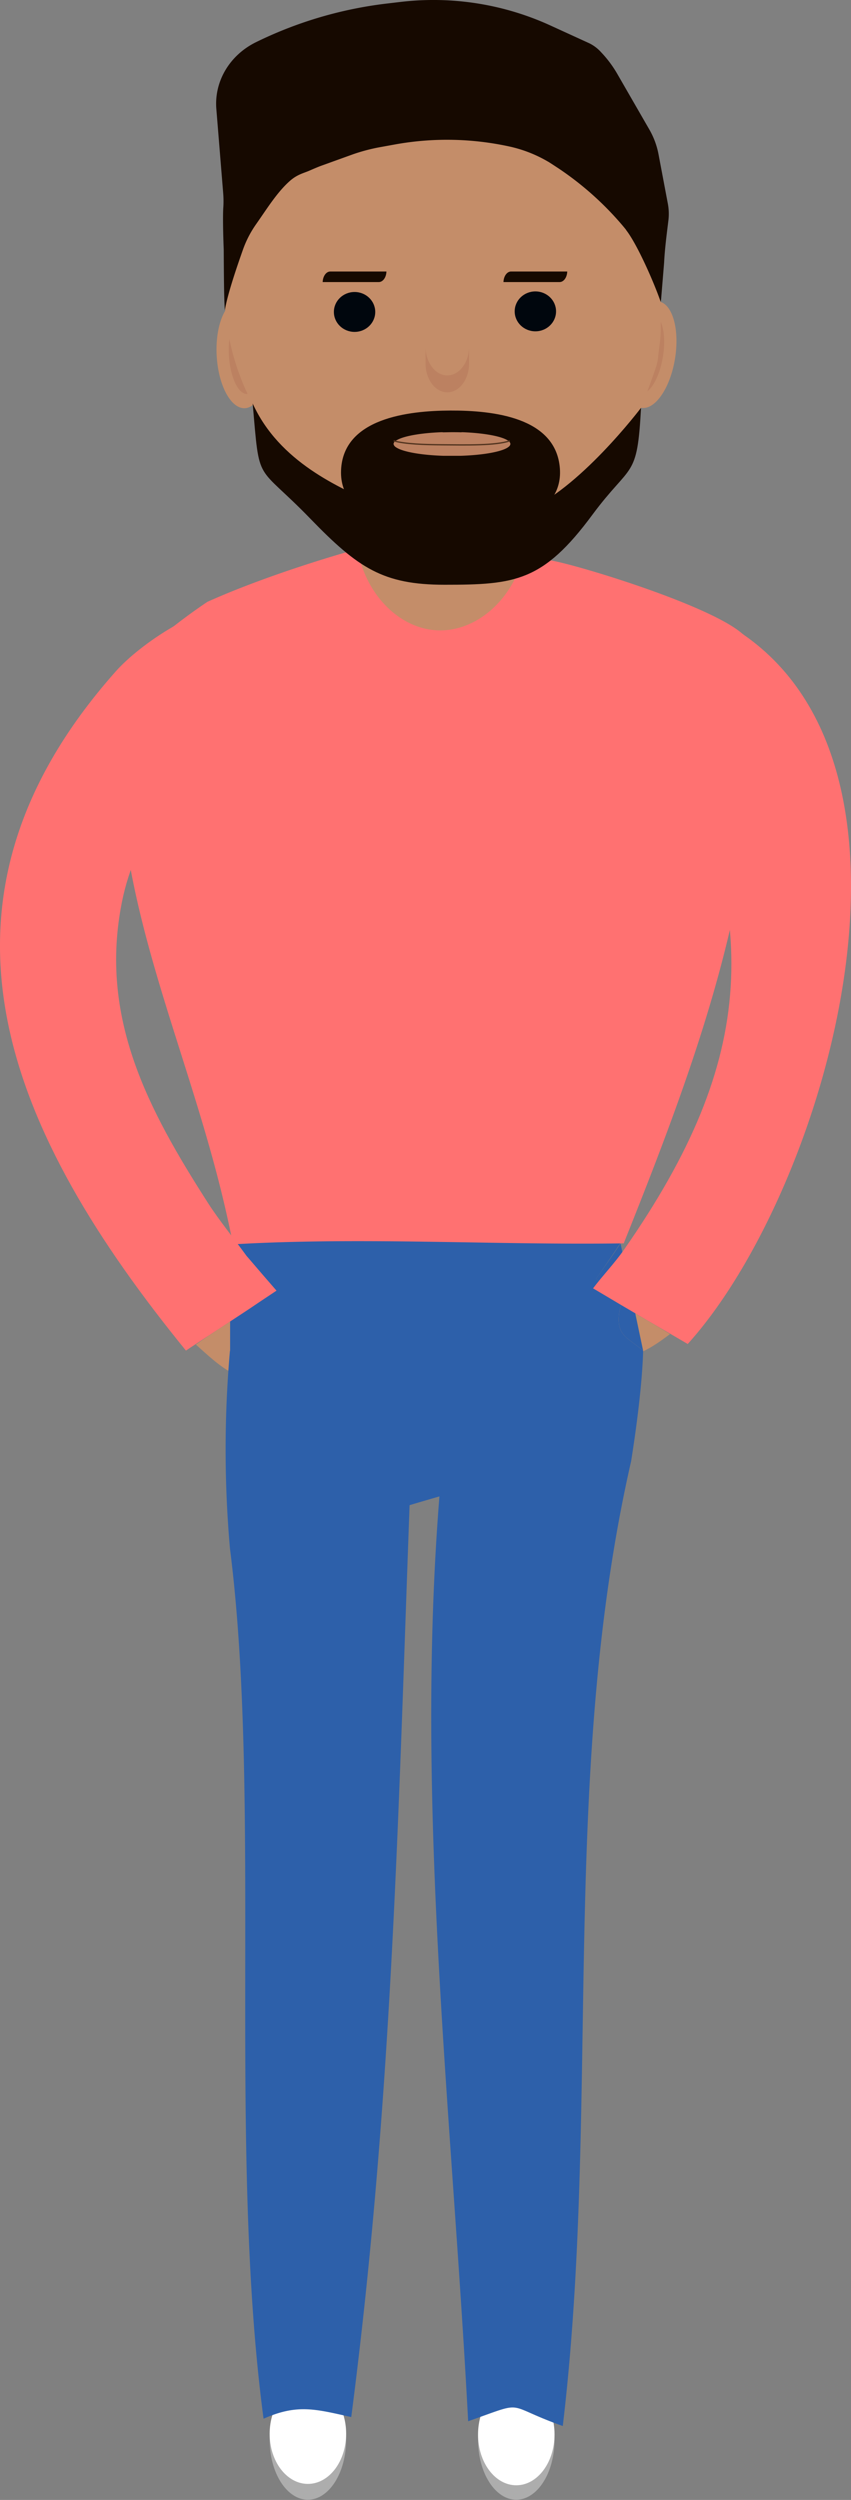 <svg xmlns="http://www.w3.org/2000/svg" viewBox="0 0 322.6 947">
  <rect x="0" y="0" width="322.6" height="947" fill="#808080" stroke="none"/>
  <title>visitor</title>
  <g id="Layer_2" data-name="Layer 2">
    <g id="Layer_1-2" data-name="Layer 1">
      <g id="rightFeet">
        <ellipse cx="195.73" cy="924.25" rx="22.75" ry="14.5" transform="translate(-728.77 1118.77) rotate(-89.93)" style="fill: #adadad"/>
        <ellipse cx="195.73" cy="922.26" rx="19.26" ry="14.5" transform="translate(-726.78 1116.79) rotate(-89.93)" style="fill: #fff"/>
      </g>
      <g id="leftFeet">
        <ellipse cx="116.73" cy="924.25" rx="22.75" ry="14.5" transform="translate(-807.67 1039.77) rotate(-89.93)" style="fill: #adadad"/>
        <ellipse cx="116.73" cy="922" rx="19" ry="14.5" transform="translate(-805.42 1037.53) rotate(-89.93)" style="fill: #fff"/>
      </g>
      <path id="rightHand" d="M228.8,490.58c-5.75,6.17-11.62,13.73-2.75,20.19,9.85,7.18,19.39,1.06,27.94-5.41-6.11-3.79-12.41-7.34-18.63-11C233.21,493.07,231.09,491.71,228.8,490.58Z" style="fill: #c48d69"/>
      <path id="leftHand" d="M105.5,518.64c-11.75,9.37-22.19-1.22-31.25-9.31,6.21-4.39,12.67-8.45,19-12.67,2.3-1.52,4.54-3.17,7-4.49C107.71,499.68,116.21,510.09,105.5,518.64Z" style="fill: #c48d69"/>
      <g id="pants">
        <path d="M234.66,497.84c-.84,8.16,3.08,8.67,9.14,13.82L235.23,471c-3.18,4.9-5.72,8.4-9.29,13.42q5.22,3.88,10.48,7.75A15.61,15.61,0,0,0,234.66,497.84Z" style="fill: #2d60aa"/>
        <path d="M243.8,511.66c-.32,12.51-2.58,29.48-4.55,41.85C211.91,673.23,227.75,797.82,213.34,919l-1.48-.53c-19.77-7.21-13.1-8.9-30.67-2.6l-3.72,1.32c-6.16-116.68-20.2-233.5-10.89-350.34-3.76,1.09-7.54,2.19-11.31,3.32-4.37,119.62-6.65,226.09-22.11,345.44l-.84-.19c-12.45-2.77-19.29-4.64-31.07.24l-1.34.56c-13.72-103.1-.56-234-12.74-329.69a427.94,427.94,0,0,1,0-74.83l.06-.05V485l-.48-.58c0-.33,3.48-28.42,3.48-28.42l142.92-4.44c1.68,5,3.3,10,4.78,15.06-.62,1-1.24,1.94-1.87,2.91q-4.77,7.35-10.12,14.89,5.22,3.88,10.48,7.75a15.61,15.61,0,0,0-1.76,5.67C233.82,506,237.74,506.51,243.8,511.66Z" style="fill: #2d60aa"/>
      </g>
      <path id="rightArm" d="M275.8,236.56C266,247.17,257.07,256.82,251,270c38,78.69,36.07,130.94-14.4,203.33-3.61,5.18-8,9.71-11.78,14.71l4.09,2.42,6.48,3.85q9.34,5.49,18.7,10.94l6.61,3.87C313.16,451.14,361.45,286,275.8,236.56Z" style="fill: #ff7171"/>
      <path id="leftArm" d="M104.82,488.91,100.18,492l-2.63,1.76L95,495.48l-1.76,1.17-14.34,9.42c-1.58,1-3.3,2.18-4.75,3.12s-2.16,1.4-3.66,2.43C4.36,430.44-35.28,343.42,43.9,254.31c9.15-10.3,32.15-26,49.13-26.09.3,0,.79-.31.84-.2s0,.1,0,.15c.67,15.08-5.32,29.93-8.34,44.78-16.8,20.59-34.16,42.78-39.33,68.84-8.68,43.73,9.92,78.53,32.88,114.28,3.7,5.76,10,13.65,14.34,19.62.21.29.55.63.82.95C97.73,480.73,101.28,484.86,104.82,488.91Z" style="fill: #ff7171"/>
      <path id="torso" d="M236.44,471c-46.14.65-91.84-2.05-137.93-.14-3.39.14-6.78.32-10.19.51-1.38-7.17-3-14.22-4.72-21.16-9.76-39-24.19-74.79-32.3-112.15-5.83-26.92-8.37-54.66-3.5-85A217.5,217.5,0,0,1,78.59,228c.24-.11.48-.23.73-.33,24-10.69,53.1-18.8,53.1-18.8l60.91,1.74L209,212.32c12.7,2.3,73.76,21.25,75.08,31.64C294,322.24,265.67,398,236.44,471Z" style="fill: #ff7171"/>
      <g id="head">
        <g id="earRight">
          <ellipse cx="246.41" cy="134.35" rx="20.43" ry="9.61" transform="translate(74.07 355.86) rotate(-80.72)" style="fill: #c48d69"/>
          <ellipse cx="245.28" cy="134.16" rx="15.09" ry="6.13" transform="translate(73.3 354.58) rotate(-80.72)" style="fill: #bc8161"/>
        </g>
        <g id="earLeft">
          <ellipse cx="91.73" cy="134.24" rx="9.61" ry="20.43" transform="translate(-7.23 5.24) rotate(-3.15)" style="fill: #c48d69"/>
          <ellipse cx="92.88" cy="134.18" rx="6.13" ry="15.09" transform="translate(-7.23 5.3) rotate(-3.15)" style="fill: #bc8161"/>
        </g>
        <path id="face" d="M195.3,34.74H138.06c-29.29,0-53,26.36-53,58.91v16.57a92.63,92.63,0,0,0,10,41.48c11.87,23.6,29.36,54.86,41.6,61.15,4.27,14.34,15.5,24.8,28.1,25.86,13,1.1,25.75-8,31.6-22,2.18-.52,4.38-1.12,6.58-1.8,22.06-6.75,43.61-69.51,45.74-75.85q.16-.5.3-1l.2-.85a12.12,12.12,0,0,0,.3-1.9c.34-3.8,1-6.6,1-10.62V96C250.44,62.16,225.75,34.74,195.3,34.74Zm-24,128.92c1.16,0,2.31,0,3.42.05a1.87,1.87,0,0,0-1,.77,2.78,2.78,0,0,1-4.82,0,1.74,1.74,0,0,0-1-.77C169,163.68,170.18,163.66,171.34,163.66Z" style="fill: #c48d69"/>
        <path d="M243,154.49C241.56,181.82,239.4,175,224.56,195c-18.72,25.33-29.32,26.51-56,26.51-23.32,0-32.79-6.33-50.83-24.94-20.88-21.55-19.22-12.35-21.94-43.72,10.12,22.24,32.89,31.85,46.59,38.11,17.36,7.93,36,10.28,56.36,2.71S243,154.49,243,154.49Z" style="fill: #160900"/>
        <ellipse cx="134.41" cy="118.17" rx="7.84" ry="7.56" style="fill: #00060d"/>
        <ellipse cx="202.95" cy="117.95" rx="7.84" ry="7.56" style="fill: #00060d"/>
        <path d="M169.57,142.21c-4.54,0-8.25-4.9-8.25-10.9v6.41c0,6,3.71,10.9,8.25,10.9s8.25-4.9,8.25-10.9v-6.41C177.82,137.31,174.11,142.21,169.57,142.21Z" style="fill: #bc8161"/>
        <path d="M253.14,77l-3.52-18.63a29.91,29.91,0,0,0-3.52-9.4l-12-20.81a43.2,43.2,0,0,0-6.27-8.41,14.71,14.71,0,0,0-4.38-3.33l-15-6.86A106.59,106.59,0,0,0,151.85.73l-5,.59A153.56,153.56,0,0,0,97,16c-9.92,4.9-15.78,14.75-15,25.12l2.59,31.83a37.54,37.54,0,0,1,.06,5.71c-.19,2.68-.11,8.83.16,15.88.06,9.24.1,18.81.43,23h0c1-6.22,4.91-17.46,6.87-23a40,40,0,0,1,5-9.65c4.09-5.81,8-12.19,12.89-16.45,2.75-2.38,5.14-2.86,7.19-3.75,1.48-.64,3-1.31,4.47-1.86l12.26-4.42a69.78,69.78,0,0,1,9.47-2.54L150,54.67a111,111,0,0,1,42.94.79,50.16,50.16,0,0,1,15,5.88c.1,0,.2.12.3.18,1.22.77,2.38,1.54,3.51,2.28a117.67,117.67,0,0,1,24.65,22.11l.82,1a4.58,4.58,0,0,0,.35.52c4.21,5.6,10.34,19.59,12.79,26.65l.12.31a6.21,6.21,0,0,1,.12-.85l1.15-14c.27-5.46,1-10.87,1.66-16.29A20.84,20.84,0,0,0,253.14,77Z" style="fill: #160900"/>
        <path d="M125.21,102.85c-1.56,0-2.82,1.78-2.89,4h21.29c1.55,0,2.82-1.78,2.88-4Z" style="fill: #160900"/>
        <path d="M193.74,102.85c-1.55,0-2.82,1.78-2.88,4h21.29c1.55,0,2.82-1.78,2.88-4Z" style="fill: #160900"/>
        <path d="M212.24,177.43c1.47,19.48-24.5,24.31-40.66,24.45s-43.07-4-42.29-23.71,25.36-22.59,41.45-22.65S210.77,158,212.24,177.43Z" style="fill: #160900"/>
        <g id="mouth">
          <path d="M193.49,168.15v.07a1.6,1.6,0,0,1-.63,1,5,5,0,0,1-.54.39c-2.61,1.59-9.33,2.78-17.56,3.05-1.11,0-2.26,0-3.42,0s-2.31,0-3.42,0c-8.09-.27-14.75-1.43-17.44-3a4.08,4.08,0,0,1-.51-.33,1.73,1.73,0,0,1-.78-1.14v-.07A1.54,1.54,0,0,1,150,167h0l.29-.21h.05c2.53-1.58,9.06-2.77,17.13-3.07h.05a2,2,0,0,1,.43.05c1.11,0,2.26-.05,3.42-.05s2.31,0,3.42.05a2.7,2.7,0,0,1,.48-.05c8.06.3,14.6,1.49,17.13,3.07a.54.54,0,0,1,.18.11A1.71,1.71,0,0,1,193.49,168.15Z" style="fill: #bc8161"/>
          <path d="M149.23,167c4.51,1.23,11.58,1.44,18.27,1.49,9.11.07,20.35.35,25.73-1.49" style="fill: none;stroke: #533520;stroke-miterlimit: 10;stroke-width: 0.5px"/>
        </g>
      </g>
    </g>
  </g>
</svg>
